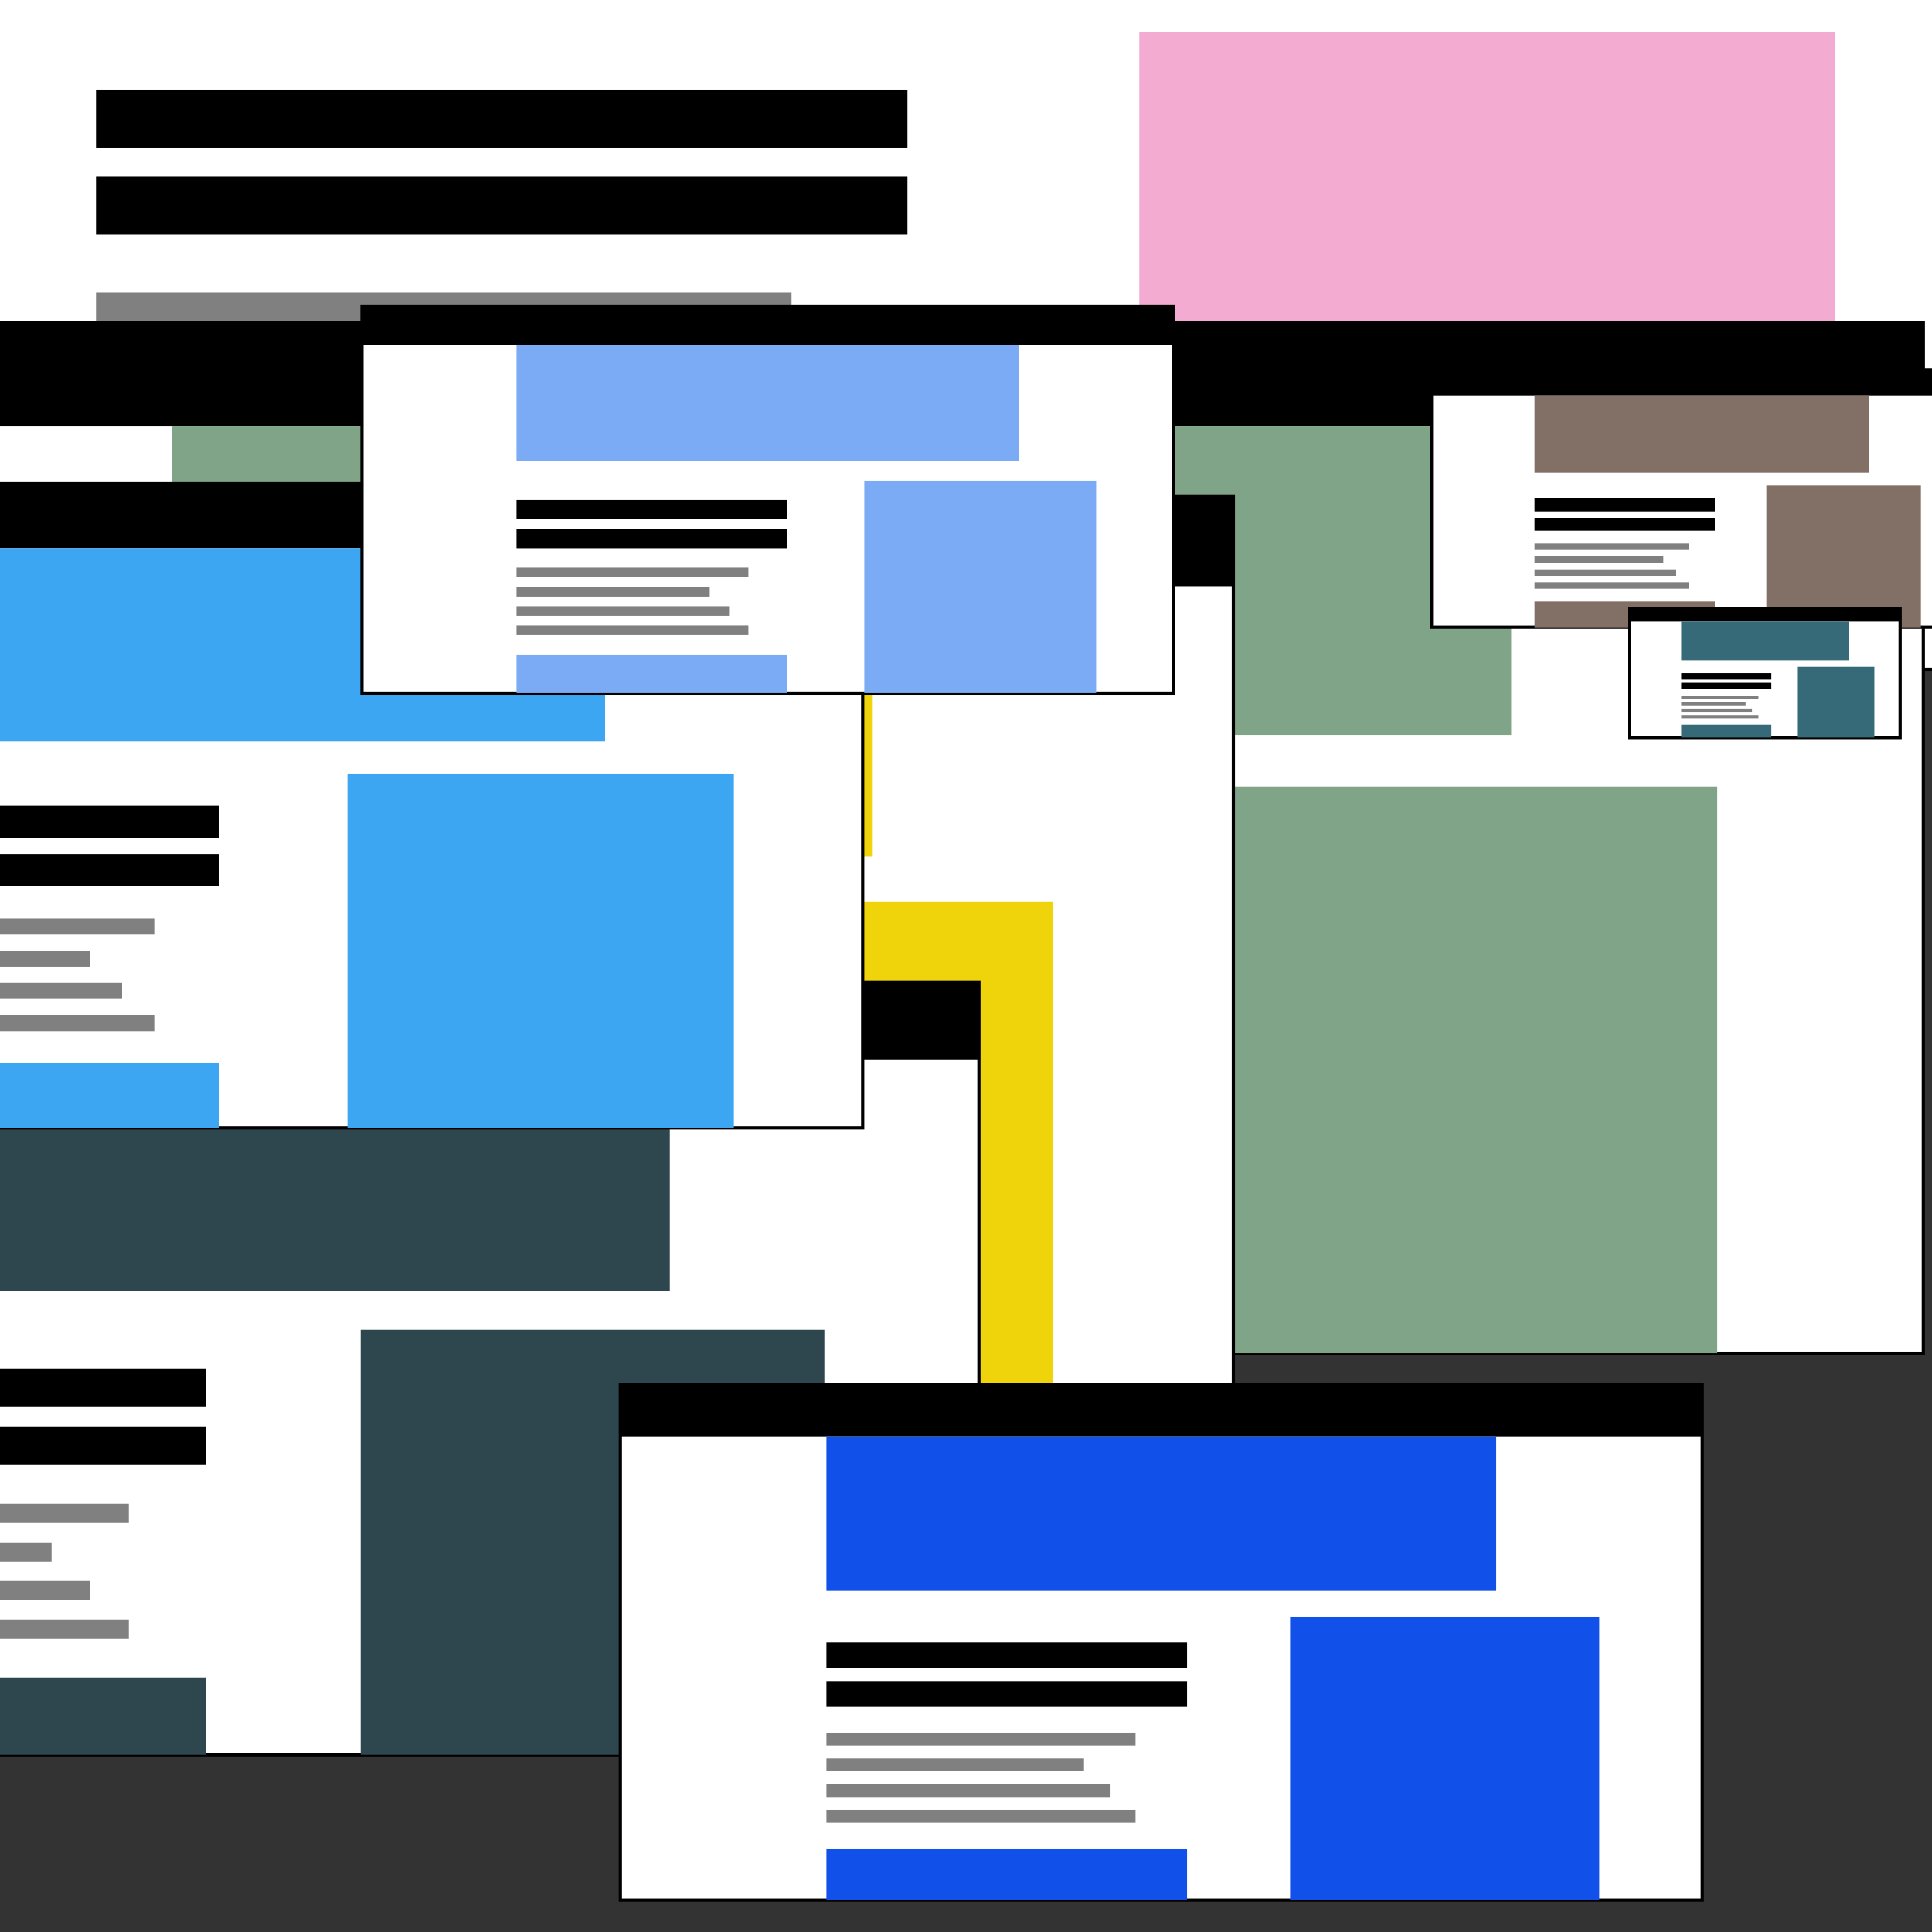 <svg version="1.1" xmlns="http://www.w3.org/2000/svg" xmlns:xlink="http://www.w3.org/1999/xlink" width="600" height="600"><rect width="100%" height="100%" fill="#333333" stroke="none"/><g fill="none" fill-rule="nonzero" stroke="none" stroke-width="1" stroke-linecap="butt" stroke-linejoin="miter" stroke-miterlimit="10" stroke-dasharray="" stroke-dashoffset="0" font-family="none" font-weight="none" font-size="none" text-anchor="none" style="mix-blend-mode: normal"><g><g><path d="M90,400v-200h420v200z" fill="#ffffff" stroke="#000000"/><path d="M90,220v-20h420v20z" fill="#000000" stroke="none"/><path d="M170,310v-10h140v10z" fill="#000000" stroke="none"/><path d="M170,325v-10h140v10z" fill="#000000" stroke="none"/><path d="M170,340v-5h120v5z" fill="#808080" stroke="none"/><path d="M170,350v-5h100v5z" fill="#808080" stroke="none"/><path d="M170,360v-5h110v5z" fill="#808080" stroke="none"/><path d="M170,370v-5h120v5z" fill="#808080" stroke="none"/></g><g fill="#f3abd2" stroke="none"><path d="M170,280v-60h260v60z"/><path d="M350,400v-110h120v110z"/><path d="M170,400v-20h140v20z"/></g></g><g><g><path d="M-114.181,207.833v-360h756v360z" fill="#ffffff" stroke="#000000"/><path d="M-114.181,-116.167v-36h756v36z" fill="#000000" stroke="none"/><path d="M29.819,45.833v-18h252v18z" fill="#000000" stroke="none"/><path d="M29.819,72.833v-18h252v18z" fill="#000000" stroke="none"/><path d="M29.819,99.833v-9h216v9z" fill="#808080" stroke="none"/><path d="M29.819,117.833v-9h180v9z" fill="#808080" stroke="none"/><path d="M29.819,135.833v-9h198v9z" fill="#808080" stroke="none"/><path d="M29.819,153.833v-9h216v9z" fill="#808080" stroke="none"/></g><g fill="#f3abd2" stroke="none"><path d="M29.819,-8.167v-108h468v108z"/><path d="M353.819,207.833v-198h216v198z"/><path d="M29.819,207.833v-36h252v36z"/></g></g><g><g><path d="M-74.69,420.255v-320h672v320z" fill="#ffffff" stroke="#000000"/><path d="M-74.69,132.255v-32h672v32z" fill="#000000" stroke="none"/><path d="M53.31,276.255v-16h224v16z" fill="#000000" stroke="none"/><path d="M53.31,300.255v-16h224v16z" fill="#000000" stroke="none"/><path d="M53.31,324.255v-8h192v8z" fill="#808080" stroke="none"/><path d="M53.31,340.255v-8h160v8z" fill="#808080" stroke="none"/><path d="M53.31,356.255v-8h176v8z" fill="#808080" stroke="none"/><path d="M53.31,372.255v-8h192v8z" fill="#808080" stroke="none"/></g><g fill="#80a487" stroke="none"><path d="M53.31,228.255v-96h416v96z"/><path d="M341.31,420.255v-176h192v176z"/><path d="M53.31,420.255v-32h224v32z"/></g></g><g><g><path d="M-204.961,434.03v-280h588v280z" fill="#ffffff" stroke="#000000"/><path d="M-204.961,182.03v-28h588v28z" fill="#000000" stroke="none"/><path d="M-92.961,308.03v-14h196v14z" fill="#000000" stroke="none"/><path d="M-92.961,329.03v-14h196v14z" fill="#000000" stroke="none"/><path d="M-92.961,350.03v-7h168v7z" fill="#808080" stroke="none"/><path d="M-92.961,364.03v-7h140v7z" fill="#808080" stroke="none"/><path d="M-92.961,378.03v-7h154v7z" fill="#808080" stroke="none"/><path d="M-92.961,392.03v-7h168v7z" fill="#808080" stroke="none"/></g><g fill="#f0d40b" stroke="none"><path d="M-92.961,266.03v-84h364v84z"/><path d="M159.039,434.03v-154h168v154z"/><path d="M-92.961,434.03v-28h196v28z"/></g></g><g><g><path d="M-199.984,544.98v-240h504v240z" fill="#ffffff" stroke="#000000"/><path d="M-199.984,328.98v-24h504v24z" fill="#000000" stroke="none"/><path d="M-103.984,436.98v-12h168v12z" fill="#000000" stroke="none"/><path d="M-103.984,454.98v-12h168v12z" fill="#000000" stroke="none"/><path d="M-103.984,472.98v-6h144v6z" fill="#808080" stroke="none"/><path d="M-103.984,484.98v-6h120v6z" fill="#808080" stroke="none"/><path d="M-103.984,496.98v-6h132v6z" fill="#808080" stroke="none"/><path d="M-103.984,508.98v-6h144v6z" fill="#808080" stroke="none"/></g><g fill="#2e464d" stroke="none"><path d="M-103.984,400.98v-72h312v72z"/><path d="M112.016,544.98v-132h144v132z"/><path d="M-103.984,544.98v-24h168v24z"/></g></g><g><g><path d="M-152.083,350.229v-200h420v200z" fill="#ffffff" stroke="#000000"/><path d="M-152.083,170.229v-20h420v20z" fill="#000000" stroke="none"/><path d="M-72.083,260.229v-10h140v10z" fill="#000000" stroke="none"/><path d="M-72.083,275.229v-10h140v10z" fill="#000000" stroke="none"/><path d="M-72.083,290.229v-5h120v5z" fill="#808080" stroke="none"/><path d="M-72.083,300.229v-5h100v5z" fill="#808080" stroke="none"/><path d="M-72.083,310.229v-5h110v5z" fill="#808080" stroke="none"/><path d="M-72.083,320.229v-5h120v5z" fill="#808080" stroke="none"/></g><g fill="#3ca6f2" stroke="none"><path d="M-72.083,230.229v-60h260v60z"/><path d="M107.917,350.229v-110h120v110z"/><path d="M-72.083,350.229v-20h140v20z"/></g></g><g><g><path d="M192.655,590.075v-160h336v160z" fill="#ffffff" stroke="#000000"/><path d="M192.655,446.075v-16h336v16z" fill="#000000" stroke="none"/><path d="M256.655,518.075v-8h112v8z" fill="#000000" stroke="none"/><path d="M256.655,530.075v-8h112v8z" fill="#000000" stroke="none"/><path d="M256.655,542.075v-4h96v4z" fill="#808080" stroke="none"/><path d="M256.655,550.075v-4h80v4z" fill="#808080" stroke="none"/><path d="M256.655,558.075v-4h88v4z" fill="#808080" stroke="none"/><path d="M256.655,566.075v-4h96v4z" fill="#808080" stroke="none"/></g><g fill="#1250ea" stroke="none"><path d="M256.655,494.075v-48h208v48z"/><path d="M400.655,590.075v-88h96v88z"/><path d="M256.655,590.075v-16h112v16z"/></g></g><g><g><path d="M112.42,215.264v-120h252v120z" fill="#ffffff" stroke="#000000"/><path d="M112.42,107.264v-12h252v12z" fill="#000000" stroke="none"/><path d="M160.42,161.264v-6h84v6z" fill="#000000" stroke="none"/><path d="M160.42,170.264v-6h84v6z" fill="#000000" stroke="none"/><path d="M160.42,179.264v-3h72v3z" fill="#808080" stroke="none"/><path d="M160.42,185.264v-3h60v3z" fill="#808080" stroke="none"/><path d="M160.42,191.264v-3h66v3z" fill="#808080" stroke="none"/><path d="M160.42,197.264v-3h72v3z" fill="#808080" stroke="none"/></g><g fill="#7aabf4" stroke="none"><path d="M160.42,143.264v-36h156v36z"/><path d="M268.42,215.264v-66h72v66z"/><path d="M160.42,215.264v-12h84v12z"/></g></g><g><g><path d="M444.561,194.802v-80h168v80z" fill="#ffffff" stroke="#000000"/><path d="M444.561,122.802v-8h168v8z" fill="#000000" stroke="none"/><path d="M476.561,158.802v-4h56v4z" fill="#000000" stroke="none"/><path d="M476.561,164.802v-4h56v4z" fill="#000000" stroke="none"/><path d="M476.561,170.802v-2h48v2z" fill="#808080" stroke="none"/><path d="M476.561,174.802v-2h40v2z" fill="#808080" stroke="none"/><path d="M476.561,178.802v-2h44v2z" fill="#808080" stroke="none"/><path d="M476.561,182.802v-2h48v2z" fill="#808080" stroke="none"/></g><g fill="#826f66" stroke="none"><path d="M476.561,146.802v-24h104v24z"/><path d="M548.561,194.802v-44h48v44z"/><path d="M476.561,194.802v-8h56v8z"/></g></g><g><g><path d="M506.111,229.054v-40h84v40z" fill="#ffffff" stroke="#000000"/><path d="M506.111,193.054v-4h84v4z" fill="#000000" stroke="none"/><path d="M522.111,211.054v-2h28v2z" fill="#000000" stroke="none"/><path d="M522.111,214.054v-2h28v2z" fill="#000000" stroke="none"/><path d="M522.111,217.054v-1h24v1z" fill="#808080" stroke="none"/><path d="M522.111,219.054v-1h20v1z" fill="#808080" stroke="none"/><path d="M522.111,221.054v-1h22v1z" fill="#808080" stroke="none"/><path d="M522.111,223.054v-1h24v1z" fill="#808080" stroke="none"/></g><g fill="#366a79" stroke="none"><path d="M522.111,205.054v-12h52v12z"/><path d="M558.111,229.054v-22h24v22z"/><path d="M522.111,229.054v-4h28v4z"/></g></g><g><g><path d="M358.758,430.588v0v0v0z" fill="#ffffff" stroke="#000000"/><path d="M358.758,430.588v0v0v0z" fill="#000000" stroke="none"/><path d="M358.758,430.588v0v0v0z" fill="#000000" stroke="none"/><path d="M358.758,430.588v0v0v0z" fill="#000000" stroke="none"/><path d="M358.758,430.588v0v0v0z" fill="#808080" stroke="none"/><path d="M358.758,430.588v0v0v0z" fill="#808080" stroke="none"/><path d="M358.758,430.588v0v0v0z" fill="#808080" stroke="none"/><path d="M358.758,430.588v0v0v0z" fill="#808080" stroke="none"/></g><g fill="#0e112f" stroke="none"><path d="M358.758,430.588v0v0v0z"/><path d="M358.758,430.588v0v0v0z"/><path d="M358.758,430.588v0v0v0z"/></g></g></g></svg>